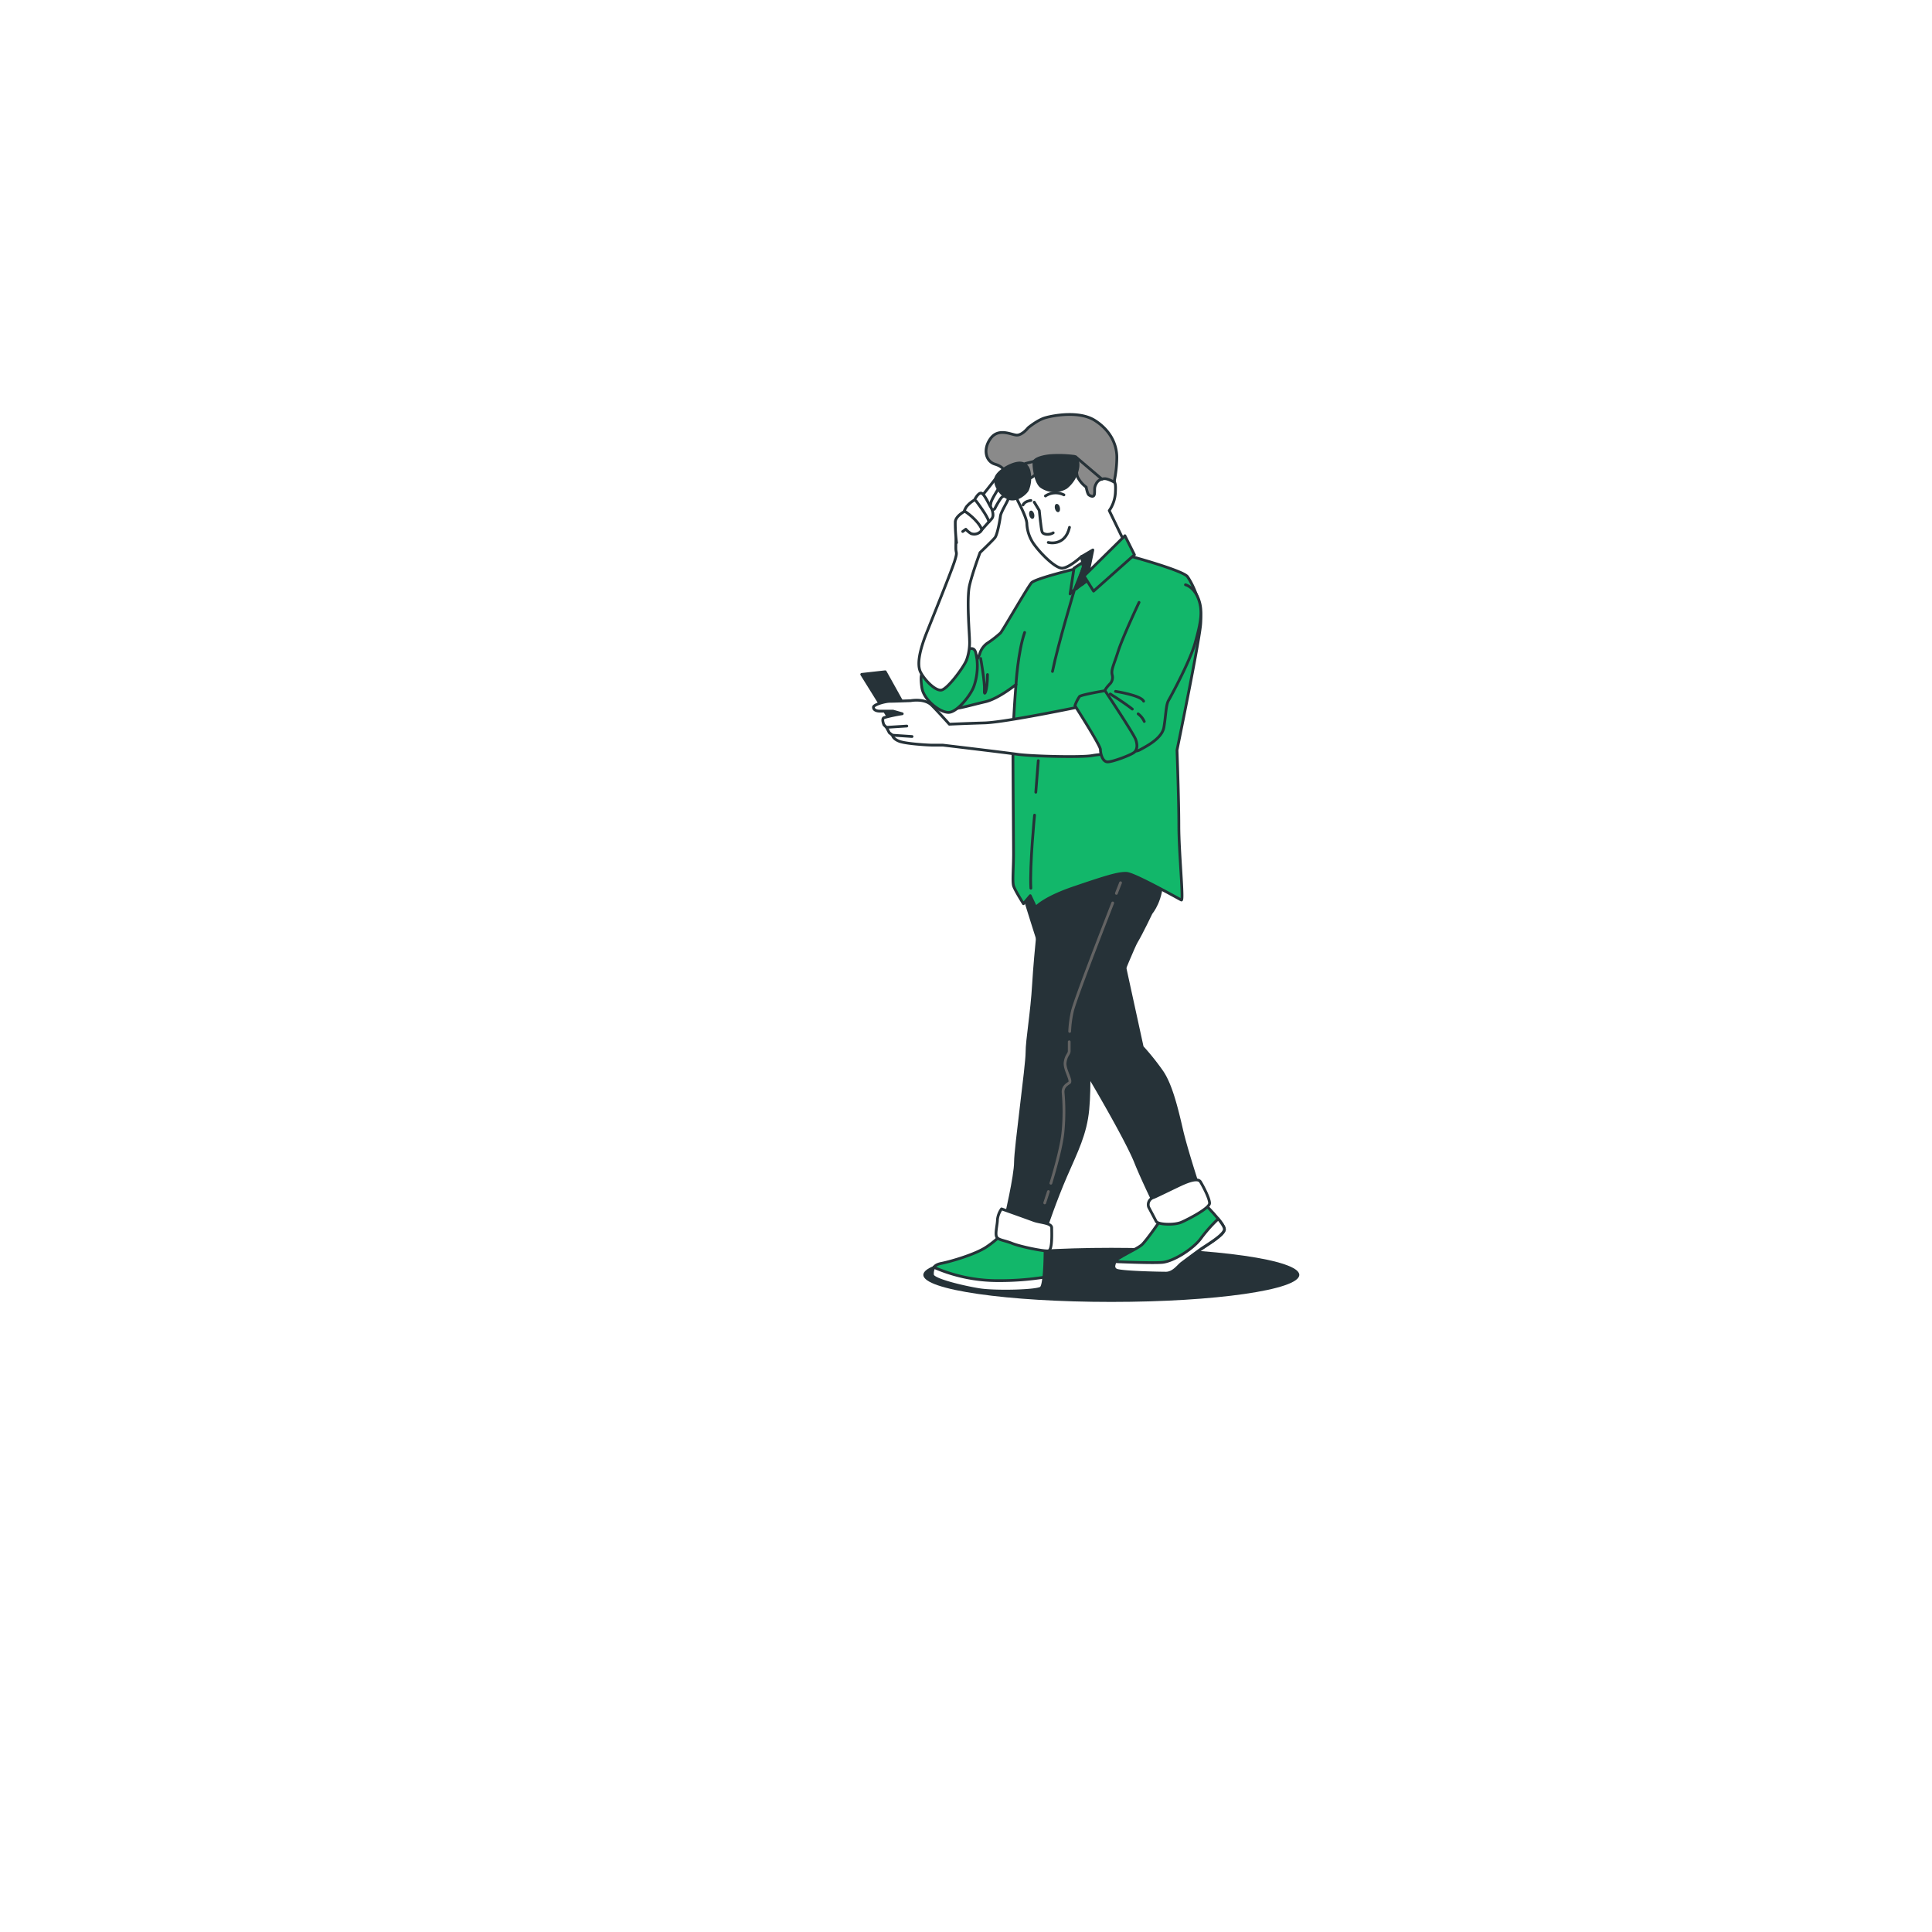 <svg class="animated" id="freepik_stories-new-notifications" xmlns="http://www.w3.org/2000/svg"
    viewBox="0 0 700 700" version="1.1" xmlns:xlink="http://www.w3.org/1999/xlink"
    xmlns:svgjs="http://svgjs.com/svgjs">
    <style>svg#freepik_stories-new-notifications:not(.animated) .animable {opacity:
        0;}svg#freepik_stories-new-notifications.animated #freepik--background-simple--inject-149
        {animation: 1s 1 forwards cubic-bezier(.36,-0.01,.5,1.38) lightSpeedLeft;animation-delay:
        0s;}svg#freepik_stories-new-notifications.animated #freepik--Icons--inject-149 {animation:
        1s 1 forwards cubic-bezier(.36,-0.01,.5,1.38) lightSpeedRight;animation-delay:
        0s;}svg#freepik_stories-new-notifications.animated #freepik--Plants--inject-149 {animation:
        1s 1 forwards cubic-bezier(.36,-0.01,.5,1.38) slideUp;animation-delay:
        0s;}svg#freepik_stories-new-notifications.animated #freepik--Device--inject-149 {animation:
        1s 1 forwards cubic-bezier(.36,-0.01,.5,1.38) fadeIn;animation-delay:
        0s;}svg#freepik_stories-new-notifications.animated #freepik--Character--inject-149
        {animation: 1s 1 forwards cubic-bezier(.36,-0.01,.5,1.38) zoomIn;animation-delay: 0s;}
        @keyframes lightSpeedLeft { from { transform: translate3d(-50%, 0, 0) skewX(20deg); opacity:
        0; } 60% { transform: skewX(-10deg); opacity: 1; } 80% { transform: skewX(2deg); } to {
        opacity: 1; transform: translate3d(0, 0, 0); } } @keyframes lightSpeedRight { from {
        transform: translate3d(50%, 0, 0) skewX(-20deg); opacity: 0; } 60% { transform:
        skewX(10deg); opacity: 1; } 80% { transform: skewX(-2deg); } to { opacity: 1; transform:
        translate3d(0, 0, 0); } } @keyframes slideUp { 0% { opacity: 0; transform: translateY(30px);
        } 100% { opacity: 1; transform: inherit; } } @keyframes fadeIn { 0% { opacity: 0; } 100% {
        opacity: 1; } } @keyframes zoomIn { 0% { opacity: 0; transform: scale(0.5); } 100% {
        opacity: 1; transform: scale(1); } } .animator-hidden { display: none; }</style>
    <g id="freepik--background-simple--inject-149" class="animable animator-hidden"
        style="transform-origin: 247.984px 254.868px;">
        <path
            d="M467,187.7a225.58,225.58,0,0,0-9.61-22.59c-31.65-64.48-90.65-108.2-163.28-119.69q-4.69-.75-9.42-1.31C225.36,37,142.37,45.87,108.53,100.67c-17.57,28.46-10.36,64.35-29,92C55.4,228.56,24.38,246.49,18.64,302.5c-4.23,41.21-2.26,85.75,26.88,118.62,34.34,38.75,93.27,52.09,143.61,44.65,48.86-7.21,92.6-31.34,135.33-54,40.56-21.51,87-37.13,119.82-70C485.72,300.24,485.69,239.53,467,187.7Z"
            style="fill: rgb(18, 183, 106); transform-origin: 247.984px 254.868px;"
            id="eli4nu81fydwn" class="animable"></path>
        <g id="el4jthupqmbbu">
            <path
                d="M467,187.7a225.58,225.58,0,0,0-9.61-22.59c-31.65-64.48-90.65-108.2-163.28-119.69q-4.69-.75-9.42-1.31C225.36,37,142.37,45.87,108.53,100.67c-17.57,28.46-10.36,64.35-29,92C55.4,228.56,24.38,246.49,18.64,302.5c-4.23,41.21-2.26,85.75,26.88,118.62,34.34,38.75,93.27,52.09,143.61,44.65,48.86-7.21,92.6-31.34,135.33-54,40.56-21.51,87-37.13,119.82-70C485.72,300.24,485.69,239.53,467,187.7Z"
                style="fill: rgb(255, 255, 255); opacity: 0.7; transform-origin: 247.984px 254.868px;"
                class="animable"></path>
        </g>
    </g>
    <g id="freepik--Icons--inject-149" class="animable animator-hidden"
        style="transform-origin: 244.735px 220.799px;">
        <path
            d="M104.56,79.73v20.4a3.88,3.88,0,0,1-3.88,3.88H75.89A3.89,3.89,0,0,1,72,100.13V75.34a3.89,3.89,0,0,1,3.89-3.89H98.05"
            style="fill: none; stroke: rgb(150, 150, 150); stroke-miterlimit: 10; fill-rule: evenodd; transform-origin: 88.28px 87.73px;"
            id="el065ab7btwx8m" class="animable"></path>
        <path
            d="M99.51,80.51H77.37a.91.91,0,0,0-.91.91V94.16a.91.91,0,0,0,.91.91H99.51a.91.91,0,0,0,.91-.91V81.42A.91.91,0,0,0,99.51,80.51Zm.29,2.76-7.06,4.36L99,92.29a.81.81,0,0,1,.18,1.14.82.82,0,0,1-.66.34.81.81,0,0,1-.49-.17l-6.82-5-2.53,1.56-3-1.64L78.8,93.6a.83.83,0,0,1-.49.17.82.82,0,0,1-.66-.34.81.81,0,0,1,.18-1.14l6.34-4.69-7.2-4a.82.82,0,1,1,.8-1.43l10.89,6,10.28-6.34a.82.82,0,1,1,.86,1.39Z"
            style="fill: none; stroke: rgb(150, 150, 150); stroke-miterlimit: 10; fill-rule: evenodd; transform-origin: 88.44px 87.79px;"
            id="elowv2vsrzm7a" class="animable"></path>
        <path d="M108.53,74.31a5.75,5.75,0,1,0-5.75,5.75A5.75,5.75,0,0,0,108.53,74.31Z"
            style="fill: none; stroke: rgb(150, 150, 150); stroke-miterlimit: 10; fill-rule: evenodd; transform-origin: 102.78px 74.31px;"
            id="elm3x5ut7j9p9" class="animable"></path>
        <path
            d="M454.18,336.65v24.87a4.74,4.74,0,0,1-4.74,4.74H419.21a4.74,4.74,0,0,1-4.74-4.74V331.29a4.74,4.74,0,0,1,4.74-4.74h27"
            style="fill: none; stroke: rgb(150, 150, 150); stroke-miterlimit: 10; fill-rule: evenodd; transform-origin: 434.325px 346.405px;"
            id="elnx7iyi74eis" class="animable"></path>
        <path
            d="M448,337.6H421a1.11,1.11,0,0,0-1.11,1.11v15.53a1.11,1.11,0,0,0,1.11,1.11h27a1.11,1.11,0,0,0,1.11-1.11V338.71A1.11,1.11,0,0,0,448,337.6Zm.36,3.36-8.61,5.32,7.67,5.68a1,1,0,0,1-.59,1.8,1,1,0,0,1-.6-.2l-8.31-6.14-3.09,1.9-3.62-2-8.46,6.25a.94.94,0,0,1-.59.2,1,1,0,0,1-.6-1.8l7.73-5.72-8.77-4.87a1,1,0,0,1-.38-1.36,1,1,0,0,1,1.35-.39L434.79,347l12.53-7.74a1,1,0,0,1,1.38.33A1,1,0,0,1,448.37,341Z"
            style="fill: none; stroke: rgb(150, 150, 150); stroke-miterlimit: 10; fill-rule: evenodd; transform-origin: 434.5px 346.475px;"
            id="el77hgasg6hf" class="animable"></path>
        <path d="M459,330a7,7,0,1,0-7,7A7,7,0,0,0,459,330Z"
            style="fill: none; stroke: rgb(150, 150, 150); stroke-miterlimit: 10; fill-rule: evenodd; transform-origin: 452px 330px;"
            id="elfvrvk7j50ur" class="animable"></path>
        <path
            d="M360.18,56.65V81.52a4.74,4.74,0,0,1-4.74,4.74H325.21a4.74,4.74,0,0,1-4.74-4.74V51.29a4.74,4.74,0,0,1,4.74-4.74h27"
            style="fill: none; stroke: rgb(150, 150, 150); stroke-miterlimit: 10; fill-rule: evenodd; transform-origin: 340.325px 66.405px;"
            id="el4ibzkbp7w0l" class="animable"></path>
        <path d="M365,50a7,7,0,1,0-7,7A7,7,0,0,0,365,50Z"
            style="fill: none; stroke: rgb(150, 150, 150); stroke-miterlimit: 10; fill-rule: evenodd; transform-origin: 358px 50px;"
            id="el9zca2qz54vt" class="animable"></path>
        <path
            d="M340.54,53.46c-7.09,0-12.84,4.91-12.84,11a10.5,10.5,0,0,0,5.23,8.81l-.58,5.1,5.24-3.25a15,15,0,0,0,3,.3c7.09,0,12.83-4.91,12.83-11S347.63,53.46,340.54,53.46Z"
            style="fill: none; stroke: rgb(150, 150, 150); stroke-miterlimit: 10; fill-rule: evenodd; transform-origin: 340.56px 65.915px;"
            id="eljhui3er7gqj" class="animable"></path>
        <path
            d="M66.18,282.65v24.87a4.74,4.74,0,0,1-4.74,4.74H31.21a4.74,4.74,0,0,1-4.74-4.74V277.29a4.74,4.74,0,0,1,4.74-4.74h27"
            style="fill: none; stroke: rgb(150, 150, 150); stroke-miterlimit: 10; fill-rule: evenodd; transform-origin: 46.325px 292.405px;"
            id="elznyug8v2t4" class="animable"></path>
        <path d="M71,276a7,7,0,1,0-7,7A7,7,0,0,0,71,276Z"
            style="fill: none; stroke: rgb(150, 150, 150); stroke-miterlimit: 10; fill-rule: evenodd; transform-origin: 64px 276px;"
            id="elr7qvv6yzwr" class="animable"></path>
        <path
            d="M46.54,279.46c-7.09,0-12.84,4.91-12.84,11a10.5,10.5,0,0,0,5.23,8.81l-.58,5.1,5.24-3.25a15,15,0,0,0,2.95.3c7.09,0,12.83-4.91,12.83-11S53.63,279.46,46.54,279.46Z"
            style="fill: none; stroke: rgb(150, 150, 150); stroke-miterlimit: 10; fill-rule: evenodd; transform-origin: 46.535px 291.915px;"
            id="elbxbi13cgqxl" class="animable"></path>
        <g id="elafou4q2j6u">
            <rect x="288.1" y="61.05" width="14" height="14"
                style="fill: none; stroke: rgb(150, 150, 150); stroke-miterlimit: 10; transform-origin: 295.1px 68.05px; transform: rotate(-45deg);"
                class="animable"></rect>
        </g>
        <g id="el3bqm8eyr2zh">
            <rect x="344.1" y="370.05" width="14" height="14"
                style="fill: none; stroke: rgb(150, 150, 150); stroke-miterlimit: 10; transform-origin: 351.1px 377.05px; transform: rotate(-45deg);"
                class="animable"></rect>
        </g>
        <g id="el83nie8wsuw8">
            <rect x="57.1" y="397.05" width="14" height="14"
                style="fill: none; stroke: rgb(150, 150, 150); stroke-miterlimit: 10; transform-origin: 64.1px 404.05px; transform: rotate(-45deg);"
                class="animable"></rect>
        </g>
        <g id="elnseoc9ubeg">
            <rect x="189.88" y="29.23" width="7.64" height="7.64"
                style="fill: none; stroke: rgb(150, 150, 150); stroke-miterlimit: 10; transform-origin: 193.7px 33.05px; transform: rotate(-45deg);"
                class="animable"></rect>
        </g>
        <g id="elsbcr37pklon">
            <rect x="57.78" y="251.23" width="7.64" height="7.64"
                style="fill: none; stroke: rgb(150, 150, 150); stroke-miterlimit: 10; transform-origin: 61.6px 255.05px; transform: rotate(-45deg);"
                class="animable"></rect>
        </g>
        <g id="el0sf986tlplph">
            <rect x="423.88" y="106.23" width="7.64" height="7.64"
                style="fill: none; stroke: rgb(150, 150, 150); stroke-miterlimit: 10; transform-origin: 427.7px 110.05px; transform: rotate(-45deg);"
                class="animable"></rect>
        </g>
        <circle cx="131.1" cy="97.05" r="4"
            style="fill: none; stroke: rgb(150, 150, 150); stroke-miterlimit: 10; transform-origin: 131.1px 97.05px;"
            id="elwj58qb6qs1k" class="animable"></circle>
        <circle cx="442.1" cy="314.05" r="4"
            style="fill: none; stroke: rgb(150, 150, 150); stroke-miterlimit: 10; transform-origin: 442.1px 314.05px;"
            id="elk2s2e3xaig" class="animable"></circle>
        <circle cx="345.1" cy="112.05" r="4"
            style="fill: none; stroke: rgb(150, 150, 150); stroke-miterlimit: 10; transform-origin: 345.1px 112.05px;"
            id="elhydr1vqxv9" class="animable"></circle>
        <circle cx="461" cy="239.05" r="2"
            style="fill: none; stroke: rgb(150, 150, 150); stroke-miterlimit: 10; transform-origin: 461px 239.05px;"
            id="elcbnn1agg4w9" class="animable"></circle>
        <circle cx="32.1" cy="142.05" r="4"
            style="fill: none; stroke: rgb(150, 150, 150); stroke-miterlimit: 10; transform-origin: 32.1px 142.05px;"
            id="elwk1ydxtc1mm" class="animable"></circle>
        <path
            d="M448.69,157.74V177a3.68,3.68,0,0,1-3.68,3.68H421.56a3.67,3.67,0,0,1-3.67-3.68V153.58a3.67,3.67,0,0,1,3.67-3.68h21"
            style="fill: none; stroke: rgb(150, 150, 150); stroke-miterlimit: 10; fill-rule: evenodd; transform-origin: 433.29px 165.29px;"
            id="el1jkn6gbpgpz" class="animable"></path>
        <circle cx="447" cy="152.61" r="5.44"
            style="fill: none; stroke: rgb(150, 150, 150); stroke-miterlimit: 10; transform-origin: 447px 152.61px;"
            id="el4wlt410z0dy" class="animable"></circle>
        <path
            d="M424.88,170.73a10.16,10.16,0,0,0,15.62-9,7.29,7.29,0,0,0,1.78-1.85,7.09,7.09,0,0,1-2,.57,3.61,3.61,0,0,0,1.57-2,7.18,7.18,0,0,1-2.27.87,3.57,3.57,0,0,0-6.08,3.25,10.1,10.1,0,0,1-7.36-3.73,3.58,3.58,0,0,0,1.11,4.77,3.54,3.54,0,0,1-1.62-.45,3.57,3.57,0,0,0,2.86,3.55,3.48,3.48,0,0,1-1.61.06,3.57,3.57,0,0,0,3.33,2.48A7.17,7.17,0,0,1,424.88,170.73Z"
            style="fill: none; stroke: rgb(150, 150, 150); stroke-miterlimit: 10; transform-origin: 433.58px 165.261px;"
            id="elwq1cirljydr" class="animable"></path>
    </g>
    <g id="freepik--Plants--inject-149" class="animable animator-hidden"
        style="transform-origin: 212.756px 296.709px;">
        <path
            d="M74.93,189.09c3.08,1.35,10.6,1.18,10.61,1.18s-1.62-4.93-1.76-5.23c-1.65-3.45-6.87-9.15-11.12-8.58a5.08,5.08,0,0,0-4.07,6.36C69.29,185.76,72.31,188,74.93,189.09Z"
            style="fill: rgb(18, 183, 106); transform-origin: 76.974px 183.349px;" id="elk374z10ti5"
            class="animable"></path>
        <path
            d="M151,190.75c.06,0,1.36-5,1.41-5.33.53-3.79-.68-11.42-4.54-13.29a5.07,5.07,0,0,0-6.9,3.06c-1,2.84.28,6.33,1.83,8.73C144.65,186.74,151,190.74,151,190.75Z"
            style="fill: rgb(18, 183, 106); transform-origin: 146.572px 181.217px;"
            id="el1z0ioo93ud1" class="animable"></path>
        <path
            d="M173.48,163.49c-4.26-.46-9.32,5.38-10.88,8.87-.14.31-1.7,5.27-1.62,5.27h.09c-.8.92-1.66,1.91-2.57,3-1.67,2.05-3.53,4.38-5.39,7.05a91.37,91.37,0,0,0-5.59,8.9,66.31,66.31,0,0,0-4.77,10.75.65.65,0,0,0,0,.13c0-1.25,0-4.76-.07-5-.49-3.8-3.67-10.84-7.89-11.62a5.08,5.08,0,0,0-5.85,4.77c-.24,3,1.94,6,4.07,7.94,2.41,2.14,9.08,4.22,9.61,4.39a91.15,91.15,0,0,0-2.82,11.64c-.4,2.29-.75,4.62-1.06,6.95,0-1.09,0-2.06,0-2.19-.5-3.8-3.68-10.84-7.89-11.62a5.07,5.07,0,0,0-5.85,4.77c-.25,3,1.94,6,4.07,7.94s7.82,3.82,9.32,4.29c-.11.9-.23,1.79-.34,2.69-.51,4.3-1,8.6-1.62,12.79-.22,1.48-.48,2.93-.74,4.38,0-1,0-1.77-.06-1.9-.49-3.79-3.67-10.84-7.88-11.62a5.07,5.07,0,0,0-5.85,4.77c-.25,3,1.94,6,4.07,7.94s7.27,3.63,9.05,4.21c-.31,1.48-.62,3-1,4.38-.28,1-.48,1.91-.8,2.86s-.61,1.89-.91,2.82c-.65,1.76-1.3,3.59-2,5.31-.46,1.19-.92,2.32-1.38,3.46.23-1.47.63-4.36.63-4.61a19.66,19.66,0,0,0-2.64-9.58,6,6,0,0,0-.07-1.12,5.07,5.07,0,0,0-6.2-4.3c-4.14,1.1-6.77,8.37-7,12.19,0,.23.14,2.69.26,4.24-.21-.9-.4-1.78-.63-2.7-.43-1.83-.92-3.65-1.44-5.61-.28-.93-.56-1.88-.85-2.83s-.67-1.92-1-2.9c-.82-2.24-1.76-4.47-2.76-6.69,1.61-.39,7.28-1.83,9.56-3.58s4.67-4.59,4.65-7.61a5.08,5.08,0,0,0-5.48-5.2c-4.26.47-8,7.26-8.73,11,0,.24-.3,3-.41,4.5-.61-1.33-1.21-2.66-1.87-4-1.91-3.84-4-7.66-6-11.48-.62-1.17-1.22-2.35-1.83-3.52.57-.13,7.35-1.7,9.9-3.66,2.27-1.74,4.67-4.59,4.65-7.61a5.08,5.08,0,0,0-5.48-5.2c-4.26.47-8,7.25-8.73,11-.06.28-.41,4.24-.46,5.26-1.34-2.59-2.65-5.17-3.84-7.78A90,90,0,0,1,89,209.21c.27-.06,7.35-1.67,10-3.68,2.27-1.74,4.67-4.58,4.65-7.61a5.07,5.07,0,0,0-5.48-5.19c-4.26.46-8,7.25-8.73,11,0,.24-.33,3.26-.42,4.7l-.25,0A65.77,65.77,0,0,1,86.53,197c-.24-2.13-.35-4.18-.41-6.17,1.35-.17,7.52-1,10.07-2.53s5.15-4.05,5.46-7.06a5.08,5.08,0,0,0-4.88-5.76c-4.28,0-8.7,6.33-9.89,10-.06.2-.49,2.29-.78,3.81,0-.9,0-1.83,0-2.7,0-3.24.21-6.2.41-8.83.13-1.49.27-2.84.42-4.1,1.24-.85,6.2-4.35,7.72-6.85s2.71-6,1.6-8.78a5.07,5.07,0,0,0-7-2.87c-3.81,2-4.81,9.63-4.18,13.41,0,.33,1.49,5.33,1.56,5.29l.07-.06c-.17,1.21-.33,2.51-.49,3.93-.26,2.63-.53,5.6-.6,8.86a87.8,87.8,0,0,0,.25,10.5,66.42,66.42,0,0,0,1.94,11.6.78.78,0,0,1,0,.14c-.68-1.06-2.66-4-2.84-4.17-2.5-2.89-9-7-13-5.34a5.08,5.08,0,0,0-2.25,7.21c1.46,2.65,5,4,7.78,4.37,3.19.47,9.9-1.48,10.44-1.63A90.24,90.24,0,0,0,92,220.51c.92,2.14,1.92,4.27,2.95,6.38-.62-.89-1.17-1.69-1.26-1.79-2.5-2.9-9-7-13-5.34a5.07,5.07,0,0,0-2.25,7.2c1.46,2.65,5,4,7.78,4.38s8.63-1.13,10.14-1.56c.41.81.8,1.62,1.2,2.43,2,3.87,3.91,7.72,5.71,11.56.64,1.36,1.21,2.71,1.79,4.07-.54-.8-1-1.47-1.09-1.56-2.5-2.9-9-7-13-5.34a5.07,5.07,0,0,0-2.24,7.21c1.45,2.65,4.94,4,7.77,4.37s8.07-1,9.87-1.48c.56,1.4,1.12,2.81,1.59,4.2.3.95.66,1.85.91,2.82s.53,1.91.79,2.85c.44,1.84.91,3.72,1.29,5.52.28,1.25.52,2.44.76,3.64-.61-1.35-1.88-4-2-4.18-2-3.24-7.88-8.31-12-7.25a5.07,5.07,0,0,0-3.31,6.78c1,2.85,4.29,4.67,7,5.51,3,.92,9.67.08,10.5,0,.4,2,.77,3.93,1.09,5.76,1.11,6.31,1.8,11.6,2.24,15.34h2.9l0-.25c-.52-3.77-1.34-9.15-2.61-15.55-.4-2-.86-4.18-1.36-6.39a56.77,56.77,0,0,0,5.86-2.75c2.19,2.37,7.81,5.15,8.54,5.51-.76,1.88-1.53,3.7-2.27,5.41-2.55,5.87-4.9,10.67-6.6,14h3.19c1.57-3.33,3.59-7.76,5.75-13,.78-1.9,1.58-4,2.38-6.07.81.17,7.41,1.51,10.48.81,2.79-.63,6.17-2.21,7.42-5a5.08,5.08,0,0,0-2.8-7c-4.07-1.37-10.27,3.25-12.54,6.33-.13.18-1.37,2.31-2.13,3.67.33-.86.65-1.7,1-2.6.65-1.77,1.25-3.55,1.89-5.46.28-.94.57-1.89.85-2.84s.51-2,.77-3c.55-2.32,1-4.7,1.39-7.1,1.55.56,7.08,2.48,10,2.28s6.42-1.24,8.08-3.78a5.07,5.07,0,0,0-1.71-7.35c-3.81-2-10.64,1.65-13.35,4.35-.17.17-1.9,2.33-2.82,3.53.22-1.45.46-2.89.64-4.36.53-4.25.93-8.57,1.35-12.88.13-1.32.27-2.63.41-3.94.55.2,7.07,2.63,10.28,2.41,2.85-.2,6.43-1.25,8.08-3.79a5.07,5.07,0,0,0-1.71-7.35c-3.81-2-10.63,1.66-13.35,4.36-.2.2-2.68,3.31-3.28,4.13.31-2.9.64-5.78,1.08-8.61a91.48,91.48,0,0,1,2.47-11.32c.26.1,7.06,2.66,10.34,2.43,2.85-.2,6.43-1.24,8.08-3.78a5.07,5.07,0,0,0-1.7-7.35c-3.81-2-10.64,1.65-13.35,4.35-.18.18-2.08,2.54-2.95,3.69l-.22-.11a65.29,65.29,0,0,1,4.5-10.75c1-1.91,2-3.68,3.06-5.37,1.22.6,6.81,3.32,9.79,3.44s6.53-.54,8.45-2.87a5.09,5.09,0,0,0-.89-7.5c-3.57-2.37-10.76.48-13.75,2.86-.16.13-1.67,1.64-2.75,2.74.48-.75,1-1.55,1.45-2.26,1.79-2.7,3.6-5.07,5.22-7.15.93-1.17,1.79-2.21,2.61-3.18,1.5,0,7.57-.21,10.22-1.46s5.55-3.48,6.17-6.44A5.07,5.07,0,0,0,173.48,163.49Z"
            style="fill: rgb(18, 183, 106); transform-origin: 123.466px 223.339px;"
            id="eleg6uygdh9b" class="animable"></path>
        <path
            d="M241,319.64c3.46,1.51,11.95,1.32,11.95,1.32s-1.82-5.55-2-5.89c-1.86-3.89-7.75-10.32-12.54-9.67a5.71,5.71,0,0,0-4.59,7.16C234.6,315.88,238,318.35,241,319.64Z"
            style="fill: rgb(18, 183, 106); transform-origin: 243.282px 313.161px;"
            id="eljhr3y65iisk" class="animable"></path>
        <path
            d="M326.76,321.5c.08.05,1.55-5.63,1.6-6,.59-4.28-.77-12.89-5.12-15a5.73,5.73,0,0,0-7.79,3.45c-1.16,3.2.32,7.14,2.07,9.84C319.58,317,326.76,321.5,326.76,321.5Z"
            style="fill: rgb(18, 183, 106); transform-origin: 321.764px 310.75px;"
            id="el6tn5mwkdifn" class="animable"></path>
        <path
            d="M352.08,290.76c-4.8-.52-10.51,6.07-12.27,10-.15.34-1.91,5.94-1.82,5.94h.1c-.91,1-1.87,2.15-2.9,3.39-1.88,2.31-4,4.94-6.08,7.95a102.49,102.49,0,0,0-6.3,10,74,74,0,0,0-5.38,12.12c0,.05,0,.11-.05.15,0-1.41,0-5.37-.07-5.67-.56-4.28-4.15-12.23-8.9-13.11a5.73,5.73,0,0,0-6.6,5.38c-.27,3.4,2.19,6.81,4.6,9,2.71,2.42,10.23,4.77,10.83,4.95A103.14,103.14,0,0,0,314.06,354c-.46,2.59-.84,5.21-1.2,7.84,0-1.23,0-2.32-.06-2.47-.55-4.28-4.14-12.23-8.89-13.11a5.72,5.72,0,0,0-6.6,5.38c-.28,3.4,2.19,6.81,4.59,8.95s8.82,4.31,10.51,4.85c-.12,1-.26,2-.38,3-.58,4.85-1.14,9.7-1.83,14.43-.24,1.67-.54,3.3-.84,4.94,0-1.09,0-2-.06-2.15-.55-4.28-4.14-12.22-8.89-13.1a5.73,5.73,0,0,0-6.6,5.38c-.28,3.4,2.19,6.8,4.59,9s8.2,4.1,10.21,4.75c-.35,1.67-.7,3.34-1.12,4.93-.31,1.09-.53,2.15-.9,3.23l-1,3.17c-.72,2-1.46,4.06-2.22,6-.51,1.35-1,2.62-1.55,3.9.26-1.65.71-4.91.71-5.18a22.15,22.15,0,0,0-3-10.81,6.66,6.66,0,0,0-.07-1.26,5.73,5.73,0,0,0-7-4.86c-4.67,1.25-7.63,9.45-7.85,13.76,0,.25.15,3,.29,4.77-.24-1-.46-2-.71-3-.49-2.07-1-4.12-1.62-6.32l-1-3.2c-.3-1.07-.75-2.17-1.13-3.26-.92-2.53-2-5-3.1-7.55,1.8-.44,8.2-2.07,10.77-4s5.27-5.17,5.25-8.58a5.73,5.73,0,0,0-6.18-5.86c-4.81.52-9,8.18-9.85,12.4-.05.27-.34,3.37-.46,5.08-.69-1.51-1.37-3-2.11-4.51-2.15-4.32-4.46-8.63-6.74-12.94-.7-1.32-1.38-2.65-2.07-4,.65-.15,8.29-1.92,11.17-4.13,2.56-2,5.27-5.17,5.24-8.58a5.72,5.72,0,0,0-6.17-5.86c-4.81.52-9,8.18-9.85,12.4-.07.32-.47,4.79-.52,5.93-1.51-2.91-3-5.83-4.33-8.77a100.46,100.46,0,0,1-4.72-12.18c.3-.07,8.29-1.88,11.24-4.14,2.55-2,5.27-5.18,5.24-8.59a5.71,5.71,0,0,0-6.18-5.85c-4.8.52-9,8.17-9.84,12.4-.06.28-.37,3.68-.48,5.3l-.27,0A72.64,72.64,0,0,1,254,328.56c-.27-2.4-.4-4.71-.47-7,1.53-.18,8.48-1.11,11.35-2.85s5.81-4.56,6.16-7.95a5.72,5.72,0,0,0-5.5-6.5c-4.83,0-9.82,7.14-11.15,11.24-.07.23-.55,2.58-.88,4.29,0-1-.05-2.06-.05-3,0-3.66.24-7,.47-10,.14-1.68.3-3.2.47-4.62,1.4-1,7-4.9,8.71-7.72s3.05-6.73,1.8-9.9a5.73,5.73,0,0,0-7.88-3.24c-4.29,2.22-5.42,10.86-4.71,15.12.06.37,1.68,6,1.76,6l.08-.05c-.19,1.36-.37,2.82-.54,4.42-.3,3-.6,6.32-.69,10a102.42,102.42,0,0,0,.28,11.85,74.79,74.79,0,0,0,2.2,13.08.88.88,0,0,0,.05.15c-.76-1.2-3-4.47-3.2-4.7-2.83-3.26-10.2-7.91-14.65-6a5.73,5.73,0,0,0-2.53,8.13c1.64,3,5.57,4.46,8.76,4.93,3.6.52,11.17-1.67,11.77-1.85a101.74,101.74,0,0,0,4.6,12.71c1,2.41,2.16,4.8,3.32,7.19-.69-1-1.32-1.91-1.42-2-2.82-3.26-10.2-7.91-14.64-6a5.72,5.72,0,0,0-2.54,8.13c1.64,3,5.58,4.47,8.77,4.93s9.73-1.27,11.44-1.75l1.35,2.73c2.19,4.37,4.4,8.72,6.43,13.05.72,1.52,1.37,3.05,2,4.58-.61-.9-1.14-1.65-1.23-1.76-2.83-3.26-10.2-7.91-14.65-6a5.73,5.73,0,0,0-2.53,8.13c1.64,3,5.57,4.46,8.76,4.93s9.1-1.1,11.14-1.67c.62,1.58,1.25,3.17,1.78,4.73.35,1.08.75,2.09,1,3.19l.9,3.22c.49,2.06,1,4.19,1.45,6.22.31,1.4.58,2.75.86,4.1-.7-1.52-2.12-4.48-2.27-4.72-2.3-3.65-8.88-9.36-13.57-8.17a5.72,5.72,0,0,0-3.73,7.65c1.17,3.21,4.83,5.26,7.92,6.21,3.39,1,10.9.09,11.84,0,.45,2.25.87,4.43,1.23,6.5,1.25,7.11,2,13.09,2.52,17.3h3.27l0-.28c-.59-4.26-1.51-10.32-2.95-17.54-.44-2.28-1-4.71-1.53-7.2a63.46,63.46,0,0,0,6.61-3.11c2.47,2.68,8.81,5.81,9.63,6.21-.86,2.12-1.72,4.18-2.56,6.11-2.88,6.62-5.53,12-7.44,15.81H295c1.78-3.75,4.05-8.75,6.48-14.7.89-2.15,1.79-4.47,2.7-6.85.91.19,8.35,1.7,11.81.92,3.15-.71,7-2.49,8.36-5.6a5.72,5.72,0,0,0-3.15-7.91c-4.59-1.54-11.58,3.67-14.14,7.14-.15.21-1.54,2.61-2.4,4.14.37-1,.73-1.92,1.09-2.93.74-2,1.41-4,2.14-6.16.31-1.06.63-2.12.95-3.2s.57-2.23.86-3.35c.63-2.61,1.13-5.3,1.58-8,1.75.64,8,2.81,11.21,2.58s7.25-1.41,9.11-4.27a5.71,5.71,0,0,0-1.92-8.29c-4.3-2.21-12,1.87-15,4.92-.2.18-2.15,2.62-3.19,4,.26-1.63.52-3.26.73-4.92.59-4.79,1-9.66,1.52-14.52.14-1.48.3-3,.46-4.45.62.24,8,3,11.59,2.72,3.22-.22,7.25-1.41,9.11-4.26a5.72,5.72,0,0,0-1.92-8.3c-4.29-2.21-12,1.87-15,4.92-.23.23-3,3.73-3.7,4.65.34-3.26.72-6.51,1.22-9.7a100.46,100.46,0,0,1,2.78-12.76c.29.11,8,3,11.66,2.74,3.21-.23,7.25-1.41,9.11-4.27a5.72,5.72,0,0,0-1.92-8.29c-4.3-2.22-12,1.87-15.06,4.91-.2.2-2.33,2.87-3.32,4.16l-.24-.13a73.66,73.66,0,0,1,5.06-12.12c1.1-2.15,2.27-4.14,3.46-6.06,1.37.69,7.68,3.75,11,3.89s7.36-.61,9.52-3.24a5.73,5.73,0,0,0-1-8.46c-4-2.67-12.13.54-15.5,3.23-.19.15-1.89,1.84-3.11,3.09.55-.85,1.1-1.75,1.64-2.56,2-3,4.06-5.7,5.88-8.05,1.05-1.32,2-2.5,2.95-3.59,1.7,0,8.53-.24,11.53-1.64s6.25-3.93,6.95-7.27A5.71,5.71,0,0,0,352.08,290.76Z"
            style="fill: rgb(18, 183, 106); transform-origin: 295.691px 358.282px;"
            id="eljc3scuroa5g" class="animable"></path>
        <path
            d="M77,341.41c3.15,1,10.53.15,10.53.14s-2.06-4.68-2.22-5c-2-3.24-7.63-8.35-11.75-7.38a5,5,0,0,0-3.4,6.64C71.1,338.67,74.27,340.54,77,341.41Z"
            style="fill: rgb(18, 183, 106); transform-origin: 78.677px 335.473px;"
            id="elumi0mqw3ye" class="animable"></path>
        <path
            d="M151.92,335.78c.07,0,.87-5,.89-5.37.15-3.78-1.76-11.17-5.74-12.63a5,5,0,0,0-6.49,3.66c-.74,2.9.88,6.2,2.63,8.41C145.27,332.45,151.92,335.78,151.92,335.78Z"
            style="fill: rgb(18, 183, 106); transform-origin: 146.607px 326.647px;"
            id="el357ry1s8x6v" class="animable"></path>
        <path
            d="M171.4,306.84c-4.23,0-8.66,6.18-9.85,9.77-.11.31-1.17,5.34-1.09,5.33h.09c-.71,1-1.45,2-2.24,3.2-1.45,2.18-3.06,4.64-4.63,7.45a88.13,88.13,0,0,0-4.65,9.28,65.93,65.93,0,0,0-3.66,11l0,.14c-.1-1.24-.49-4.68-.55-4.94-.84-3.69-4.64-10.31-8.86-10.68a5,5,0,0,0-5.3,5.25c.05,3,2.49,5.75,4.76,7.42,2.57,1.88,9.33,3.29,9.87,3.4a90,90,0,0,0-1.66,11.71c-.19,2.3-.3,4.61-.38,6.94-.12-1.07-.24-2-.27-2.15-.84-3.69-4.64-10.31-8.86-10.68a5,5,0,0,0-5.3,5.25c.05,3,2.49,5.75,4.76,7.42s8,3,9.58,3.34c0,.89-.06,1.78-.08,2.67-.1,4.28-.17,8.55-.38,12.73-.07,1.48-.19,2.93-.31,4.38-.11-.95-.2-1.75-.23-1.87-.85-3.68-4.65-10.3-8.86-10.67a5,5,0,0,0-5.3,5.25c0,3,2.48,5.75,4.76,7.42s7.49,2.87,9.3,3.27c-.17,1.49-.33,3-.56,4.4-.18,1-.28,1.92-.51,2.89s-.42,1.91-.63,2.85c-.46,1.8-.93,3.67-1.43,5.41-.34,1.22-.68,2.37-1,3.53.09-1.46.2-4.34.18-4.58a19.45,19.45,0,0,0-3.51-9.17,5.07,5.07,0,0,0-.18-1.09,5,5,0,0,0-6.5-3.64c-4,1.48-5.86,8.87-5.69,12.65,0,.22.39,2.63.66,4.14-.29-.87-.57-1.71-.88-2.6-.6-1.76-1.25-3.49-1.95-5.37q-.54-1.33-1.11-2.7c-.35-.91-.84-1.83-1.26-2.75-1-2.13-2.15-4.23-3.34-6.32,1.54-.53,7-2.5,9-4.43s4.15-5,3.84-7.93a5,5,0,0,0-5.88-4.58c-4.14.86-7.13,7.88-7.53,11.64,0,.24,0,3,0,4.47-.72-1.26-1.44-2.51-2.22-3.75-2.23-3.59-4.61-7.16-7-10.72-.72-1.09-1.42-2.19-2.14-3.28.55-.19,7.07-2.38,9.39-4.55,2.07-1.92,4.16-4.95,3.85-7.93a5,5,0,0,0-5.88-4.58c-4.15.86-7.13,7.89-7.54,11.65,0,.28,0,4.21,0,5.21-1.56-2.42-3.1-4.83-4.52-7.28a88.83,88.83,0,0,1-5.14-10.22c.25-.09,7.07-2.34,9.44-4.56,2.07-1.93,4.16-5,3.85-7.93a5,5,0,0,0-5.88-4.59c-4.14.87-7.13,7.89-7.53,11.65,0,.25,0,3.24,0,4.66l-.24.05a63.75,63.75,0,0,1-3.23-11c-.44-2.07-.75-4.08-1-6,1.32-.29,7.3-1.68,9.66-3.45s4.67-4.47,4.69-7.45A5,5,0,0,0,97.13,326c-4.21.41-8,7.06-8.77,10.75,0,.2-.27,2.29-.41,3.82-.1-.89-.22-1.8-.3-2.64-.3-3.19-.38-6.13-.43-8.73,0-1.48,0-2.82,0-4.07,1.14-1,5.68-4.87,6.94-7.47s2.09-6.12.73-8.79a5,5,0,0,0-7.14-2.15c-3.55,2.3-3.81,9.93-2.83,13.58.09.32,2,5.1,2,5.05l.07-.06c0,1.21-.09,2.5-.11,3.91,0,2.61,0,5.55.25,8.76a88.76,88.76,0,0,0,1.25,10.31,64.52,64.52,0,0,0,3,11.21c0,.05,0,.09.05.13-.76-1-3-3.64-3.18-3.82-2.74-2.61-9.56-6-13.28-4a5,5,0,0,0-1.52,7.3c1.68,2.46,5.24,3.42,8.06,3.56,3.18.15,9.59-2.4,10.1-2.61a88.72,88.72,0,0,0,5.08,10.69c1.11,2,2.29,4,3.5,6-.68-.82-1.3-1.55-1.4-1.65-2.74-2.6-9.56-6-13.28-4a5,5,0,0,0-1.52,7.3c1.68,2.47,5.24,3.42,8.06,3.56s8.37-1.93,9.82-2.5c.48.76.94,1.52,1.42,2.27,2.28,3.63,4.57,7.23,6.71,10.83.75,1.27,1.45,2.55,2.15,3.82-.61-.73-1.13-1.34-1.22-1.42-2.74-2.61-9.56-6-13.28-4a5,5,0,0,0-1.52,7.3c1.68,2.46,5.24,3.42,8.06,3.55s7.83-1.73,9.56-2.39c.68,1.33,1.36,2.66,2,4,.39.91.82,1.76,1.16,2.69L118,408.7c.6,1.76,1.24,3.57,1.79,5.3.39,1.2.74,2.35,1.1,3.51-.74-1.27-2.23-3.73-2.38-3.92-2.31-3-8.54-7.41-12.52-6a5,5,0,0,0-2.61,7c1.29,2.69,4.66,4.17,7.43,4.74,3,.61,9.52-.85,10.32-1,.58,1.92,1.13,3.8,1.62,5.57,1.7,6.09,2.88,11.23,3.66,14.87l2.86-.28-.06-.24c-.87-3.66-2.19-8.87-4-15.05-.58-1.95-1.24-4-1.94-6.14a57.35,57.35,0,0,0,5.49-3.27c2.39,2.12,8.18,4.32,8.93,4.6-.57,1.92-1.15,3.79-1.72,5.54-2,6-3.8,11-5.15,14.41l3.13-.3c1.23-3.42,2.79-8,4.41-13.36.59-1.95,1.18-4,1.77-6.21.81.09,7.42.78,10.38-.19,2.68-.89,5.85-2.76,6.81-5.59a5,5,0,0,0-3.42-6.63c-4.12-.95-9.78,4.18-11.72,7.42-.11.19-1.12,2.41-1.74,3.82.24-.89.48-1.74.71-2.65.47-1.8.88-3.61,1.34-5.56.18-.94.37-1.9.56-2.87s.31-2,.47-3c.32-2.33.53-4.71.69-7.11,1.58.4,7.2,1.77,10,1.3s6.2-1.84,7.58-4.49a5,5,0,0,0-2.38-7.07c-3.93-1.57-10.3,2.64-12.71,5.56-.15.18-1.64,2.46-2.44,3.73.09-1.44.18-2.89.22-4.35.11-4.23.09-8.51.1-12.78,0-1.31,0-2.62,0-3.92.56.15,7.21,1.91,10.34,1.39,2.78-.47,6.2-1.84,7.58-4.49a5,5,0,0,0-2.38-7.07c-3.93-1.57-10.3,2.64-12.71,5.56-.18.22-2.32,3.51-2.83,4.37,0-2.88.08-5.74.25-8.56a88.37,88.37,0,0,1,1.34-11.37c.27.07,7.19,2,10.4,1.41,2.78-.47,6.2-1.84,7.58-4.49a5,5,0,0,0-2.37-7.07c-3.94-1.57-10.3,2.64-12.71,5.56-.16.19-1.8,2.69-2.55,3.9l-.22-.09a64.15,64.15,0,0,1,3.39-11c.78-2,1.63-3.81,2.5-5.58,1.25.48,7,2.62,10,2.45s6.37-1.14,8-3.63a5,5,0,0,0-1.58-7.28c-3.74-2-10.53,1.49-13.25,4.12-.15.15-1.49,1.77-2.44,3,.4-.79.8-1.62,1.21-2.37,1.5-2.82,3-5.32,4.45-7.52.8-1.24,1.55-2.35,2.26-3.38,1.48-.17,7.42-.93,9.91-2.4s5.12-3.95,5.45-6.92A5,5,0,0,0,171.4,306.84Z"
            style="fill: rgb(18, 183, 106); transform-origin: 124.367px 372.378px;"
            id="elw5m9yhklmv8" class="animable"></path>
    </g>
    <g id="freepik--Device--inject-149" class="animable animator-hidden"
        style="transform-origin: 210.685px 275.385px;">
        <rect x="116.14" y="79.05" width="189.09" height="369" rx="14.52"
            style="fill: rgb(38, 50, 56); transform-origin: 210.685px 263.55px;" id="elfyo3ww5jn0t"
            class="animable"></rect>
        <path d="M216.43,436.05a6.43,6.43,0,1,0-6.43,6.42A6.43,6.43,0,0,0,216.43,436.05Z"
            style="fill: none; stroke: rgb(255, 255, 255); stroke-linecap: round; stroke-linejoin: round; transform-origin: 210px 436.04px;"
            id="elok8m5wu280l" class="animable"></path>
        <g id="elynxyzjgcfua">
            <path d="M235.16,79.05H130.66a14.52,14.52,0,0,0-14.52,14.52v289Z"
                style="fill: rgb(255, 255, 255); opacity: 0.3; transform-origin: 175.65px 230.81px;"
                class="animable"></path>
        </g>
        <rect x="124.55" y="104.11" width="172.27" height="322.04"
            style="fill: rgb(255, 255, 255); stroke: rgb(38, 50, 56); stroke-linecap: round; stroke-linejoin: round; transform-origin: 210.685px 265.13px;"
            id="el0ap03pg64b0h" class="animable"></rect>
        <rect x="276.67" y="107.45" width="14.28" height="7.83"
            style="fill: none; stroke: rgb(38, 50, 56); stroke-linecap: round; stroke-linejoin: round; stroke-width: 0.821px; transform-origin: 283.81px 111.365px;"
            id="elcvlx08ykkz" class="animable"></rect>
        <rect x="276.67" y="107.45" width="11.14" height="7.83"
            style="fill: rgb(38, 50, 56); stroke: rgb(38, 50, 56); stroke-linecap: round; stroke-linejoin: round; stroke-width: 0.725px; transform-origin: 282.24px 111.365px;"
            id="elkfb1z4xopo" class="animable"></rect>
        <rect x="290.93" y="109.64" width="2.01" height="3.45"
            style="fill: rgb(38, 50, 56); stroke: rgb(38, 50, 56); stroke-linecap: round; stroke-linejoin: round; stroke-width: 0.725px; transform-origin: 291.935px 111.365px;"
            id="elyprsvhtamon" class="animable"></rect>
        <rect x="128.43" y="109.88" width="2.62" height="4.49"
            style="fill: rgb(38, 50, 56); stroke: rgb(38, 50, 56); stroke-linecap: round; stroke-linejoin: round; stroke-width: 0.883px; transform-origin: 129.74px 112.125px;"
            id="eljmqn1oi26q" class="animable"></rect>
        <rect x="132.54" y="108.3" width="2.62" height="6.07"
            style="fill: rgb(38, 50, 56); stroke: rgb(38, 50, 56); stroke-linecap: round; stroke-linejoin: round; stroke-width: 0.883px; transform-origin: 133.85px 111.335px;"
            id="elbgetv9x7u55" class="animable"></rect>
        <rect x="136.66" y="106.44" width="2.62" height="7.93"
            style="fill: rgb(38, 50, 56); stroke: rgb(38, 50, 56); stroke-linecap: round; stroke-linejoin: round; stroke-width: 0.883px; transform-origin: 137.97px 110.405px;"
            id="elcnpumx991ij" class="animable"></rect>
        <rect x="127.33" y="119.64" width="165.42" height="12.44"
            style="fill: rgb(18, 183, 106); transform-origin: 210.04px 125.86px;" id="elobnv41f7a3l"
            class="animable"></rect>
        <path
            d="M304.61,464.49c0,4-40.89,7.23-91.33,7.23S122,468.48,122,464.49s40.89-7.22,91.33-7.22S304.61,460.5,304.61,464.49Z"
            style="fill: rgb(38, 50, 56); transform-origin: 213.305px 464.495px;" id="elubn8bc92lv"
            class="animable"></path>
        <rect x="140.73" y="298.12" width="39.71" height="39.71" rx="4.74"
            style="fill: rgb(38, 50, 56); transform-origin: 160.585px 317.975px;" id="eljn9m0qj92v"
            class="animable"></rect>
        <path
            d="M150.21,325.07a13.08,13.08,0,0,0,20.13-11.62,9.46,9.46,0,0,0,2.3-2.38,9.46,9.46,0,0,1-2.65.73,4.65,4.65,0,0,0,2-2.55,9.28,9.28,0,0,1-2.93,1.12,4.55,4.55,0,0,0-3.35-1.46,4.61,4.61,0,0,0-4.49,5.65,13.06,13.06,0,0,1-9.48-4.8,4.61,4.61,0,0,0,1.43,6.14,4.48,4.48,0,0,1-2.09-.58,4.6,4.6,0,0,0,3.69,4.57,4.54,4.54,0,0,1-2.08.08,4.62,4.62,0,0,0,4.3,3.2A9.26,9.26,0,0,1,150.21,325.07Z"
            style="fill: rgb(255, 255, 255); transform-origin: 161.425px 318.026px;"
            id="elth4j6s9ee8" class="animable"></path>
        <rect x="191.31" y="298.12" width="39.71" height="39.71" rx="4.74"
            style="fill: rgb(38, 50, 56); transform-origin: 211.165px 317.975px;" id="elzotxlt5rnz"
            class="animable"></rect>
        <path
            d="M212.32,337.82H219V321h4.69l.5-5.64H219v-3.21c0-1.32.27-1.85,1.55-1.85h3.64v-5.85h-4.65c-5,0-7.26,2.2-7.26,6.42v4.49h-3.5v5.71h3.5Z"
            style="fill: rgb(255, 255, 255); transform-origin: 216.485px 321.135px;"
            id="eltm6ua1yzzsr" class="animable"></path>
        <rect x="241.9" y="298.12" width="39.71" height="39.71" rx="4.74"
            style="fill: rgb(38, 50, 56); transform-origin: 261.755px 317.975px;" id="el6z48w1v2txl"
            class="animable"></rect>
        <path
            d="M273.29,317.39a11.34,11.34,0,0,0-22.65-.21c0,.16,0,.33,0,.49a11.15,11.15,0,0,0,1.62,5.81l-2,6,6.28-2a11.35,11.35,0,0,0,16.81-9.85A2.62,2.62,0,0,0,273.29,317.39ZM262,327.13a9.53,9.53,0,0,1-5.24-1.57l-3.66,1.17,1.19-3.51a9.39,9.39,0,0,1-1.82-5.55c0-.31,0-.61,0-.92a9.53,9.53,0,0,1,19,.18c0,.25,0,.49,0,.74A9.5,9.5,0,0,1,262,327.13Z"
            style="fill: rgb(255, 255, 255); fill-rule: evenodd; transform-origin: 261.805px 317.999px;"
            id="el8hur1t7qzbc" class="animable"></path>
        <path
            d="M267.16,319.94c-.28-.13-1.65-.8-1.9-.89s-.44-.14-.63.13a13.55,13.55,0,0,1-.88,1.08c-.16.19-.32.21-.6.07a7.37,7.37,0,0,1-2.24-1.37,8.26,8.26,0,0,1-1.54-1.9.41.41,0,0,1,.12-.57c.13-.12.28-.32.42-.48l.1-.13a3.34,3.34,0,0,0,.17-.33.48.48,0,0,0,0-.48c-.07-.14-.62-1.5-.86-2.05s-.46-.46-.62-.46l-.53,0a1.06,1.06,0,0,0-.75.34,3.12,3.12,0,0,0-1,2.3,3.3,3.3,0,0,0,.15.94,6.06,6.06,0,0,0,1,1.91,11.43,11.43,0,0,0,4.74,4.17c2.83,1.1,2.83.73,3.34.68a2.73,2.73,0,0,0,1.87-1.31,2.23,2.23,0,0,0,.17-1.31C267.62,320.15,267.43,320.08,267.16,319.94Z"
            style="fill: rgb(255, 255, 255); fill-rule: evenodd; transform-origin: 262.071px 317.777px;"
            id="el8491ms4puzx" class="animable"></path>
        <rect x="191.31" y="370.85" width="39.71" height="39.71" rx="4.74"
            style="fill: rgb(38, 50, 56); transform-origin: 211.165px 390.705px;" id="elejs2p8gcsn"
            class="animable"></rect>
        <path
            d="M211.07,377.61c-7.09,0-12.84,4.91-12.84,11a10.55,10.55,0,0,0,5.23,8.82l-.58,5.09,5.25-3.25a14.88,14.88,0,0,0,2.94.31c7.09,0,12.84-4.91,12.84-11S218.16,377.61,211.07,377.61Z"
            style="fill: rgb(255, 255, 255); fill-rule: evenodd; transform-origin: 211.07px 390.065px;"
            id="elmvgj9r9rltm" class="animable"></path>
        <rect x="241.9" y="370.85" width="39.71" height="39.71" rx="4.74"
            style="fill: rgb(38, 50, 56); transform-origin: 261.755px 390.705px;" id="el5c3byn50ans"
            class="animable"></rect>
        <path
            d="M275.44,381.9h-27a1.11,1.11,0,0,0-1.11,1.11v15.53a1.11,1.11,0,0,0,1.11,1.11h27a1.11,1.11,0,0,0,1.11-1.11V383A1.11,1.11,0,0,0,275.44,381.9Zm.36,3.36-8.61,5.32,7.67,5.68a1,1,0,0,1-.59,1.8,1,1,0,0,1-.6-.2l-8.32-6.14-3.08,1.9-3.62-2-8.46,6.25a1,1,0,0,1-.59.2,1,1,0,0,1-.6-1.8l7.73-5.72L248,385.67a1,1,0,1,1,1-1.75l13.29,7.38,12.53-7.74a1,1,0,0,1,1.38.33A1,1,0,0,1,275.8,385.26Z"
            style="fill: rgb(255, 255, 255); fill-rule: evenodd; transform-origin: 261.94px 390.775px;"
            id="ell3rldvyueil" class="animable"></path>
        <path
            d="M269.52,264H151.13a15.79,15.79,0,0,1-15.79-15.79h0a15.78,15.78,0,0,1,15.79-15.78H269.52a15.77,15.77,0,0,1,15.78,15.78h0A15.78,15.78,0,0,1,269.52,264Z"
            style="fill: rgb(212, 212, 212); fill-rule: evenodd; transform-origin: 210.32px 248.215px;"
            id="ele0zzxo8rri9" class="animable"></path>
        <rect x="135.34" y="168.54" width="72.47" height="45.2"
            style="fill: gray; transform-origin: 171.575px 191.14px;" id="elowfdsbwdyzj"
            class="animable"></rect>
        <rect x="212.12" y="168.54" width="72.47" height="45.2"
            style="fill: gray; transform-origin: 248.355px 191.14px;" id="elouos88niv6b"
            class="animable"></rect>
        <rect x="212.12" y="168.54" width="72.47" height="25"
            style="fill: rgb(153, 153, 153); transform-origin: 248.355px 181.04px;"
            id="el6vp8caiiyr6" class="animable"></rect>
        <path d="M254.45,203.7a5.74,5.74,0,1,0-5.74,5.74A5.74,5.74,0,0,0,254.45,203.7Z"
            style="fill: rgb(74, 74, 74); fill-rule: evenodd; transform-origin: 248.71px 203.7px;"
            id="eljqotfzxmnwk" class="animable"></path>
        <polygon points="252.12 203.65 246.93 200.65 246.93 206.65 252.12 203.65"
            style="fill: rgb(255, 255, 255); fill-rule: evenodd; transform-origin: 249.525px 203.65px;"
            id="el78u9znp2mms" class="animable"></polygon>
        <circle cx="275.98" cy="203.7" r="5.74"
            style="fill: rgb(74, 74, 74); transform-origin: 275.98px 203.7px;" id="elncgaj7kx7uo"
            class="animable"></circle>
        <polygon
            points="277.77 200.91 277.77 203.28 273.22 200.65 273.22 206.65 277.77 204.02 277.77 206.91 278.92 206.91 278.92 200.91 277.77 200.91"
            style="fill: rgb(255, 255, 255); fill-rule: evenodd; transform-origin: 276.07px 203.78px;"
            id="elx5c6mvdrhyn" class="animable"></polygon>
        <circle cx="221.45" cy="203.7" r="5.74"
            style="fill: rgb(74, 74, 74); transform-origin: 221.45px 203.7px;" id="elbdjz2wtxc0k"
            class="animable"></circle>
        <polygon
            points="219.84 200.91 219.84 203.28 224.39 200.65 224.39 206.65 219.84 204.02 219.84 206.91 218.69 206.91 218.69 200.91 219.84 200.91"
            style="fill: rgb(255, 255, 255); fill-rule: evenodd; transform-origin: 221.54px 203.78px;"
            id="ele3d3swn3nxd" class="animable"></polygon>
        <g id="elormk0pd96i8">
            <circle cx="174.32" cy="298.53" r="9.8"
                style="fill: rgb(18, 183, 106); stroke: rgb(38, 50, 56); stroke-miterlimit: 10; transform-origin: 174.32px 298.53px; transform: rotate(-14.1deg);"
                class="animable"></circle>
        </g>
        <path d="M169.07,294a1.91,1.91,0,0,0,2.13-1.55h1.3V304.8h-1.93v-9.42h-1.5Z"
            style="fill: rgb(38, 50, 56); transform-origin: 170.785px 298.625px;" id="elf9nsed8jjl9"
            class="animable"></path>
        <path
            d="M177.67,294.08c-.62,0-1,.33-1,1.22v1.32h-1.83v-1.2c0-2,1-3.1,2.88-3.1s2.88,1.13,2.88,3.1c0,3.88-3.85,5.32-3.85,7.35a1.14,1.14,0,0,0,0,.26h3.66v1.77h-5.59v-1.52c0-3.63,3.83-4.23,3.83-7.79C178.67,294.38,178.28,294.08,177.67,294.08Z"
            style="fill: rgb(38, 50, 56); transform-origin: 177.71px 298.56px;" id="elxjq1lp9dbmf"
            class="animable"></path>
        <g id="el0yvraiiqrwmj">
            <circle cx="228.13" cy="298.53" r="9.8"
                style="fill: rgb(18, 183, 106); stroke: rgb(38, 50, 56); stroke-miterlimit: 10; transform-origin: 228.13px 298.53px; transform: rotate(-9.25deg);"
                class="animable"></circle>
        </g>
        <path d="M222.88,294a1.91,1.91,0,0,0,2.13-1.55h1.3V304.8h-1.93v-9.42h-1.5Z"
            style="fill: rgb(38, 50, 56); transform-origin: 224.595px 298.625px;" id="elxvxv1h5j7bm"
            class="animable"></path>
        <path
            d="M230.39,300.81V302c0,.88.39,1.2,1,1.2s1-.32,1-1.2v-2.72c0-.88-.38-1.21-1-1.21s-1,.33-1,1.21v.37h-1.83l.35-7.15H234v1.76h-3.36l-.15,2.94a1.83,1.83,0,0,1,1.68-.89c1.43,0,2.15,1,2.15,2.82v2.74c0,2-1,3.11-2.89,3.11s-2.88-1.13-2.88-3.11v-1Z"
            style="fill: rgb(38, 50, 56); transform-origin: 231.435px 298.74px;" id="eljelk27vty9"
            class="animable"></path>
        <g id="elnmriy7coygo">
            <circle cx="275.4" cy="298.53" r="9.8"
                style="fill: rgb(18, 183, 106); stroke: rgb(38, 50, 56); stroke-miterlimit: 10; transform-origin: 275.4px 298.53px; transform: rotate(-45deg);"
                class="animable"></circle>
        </g>
        <path
            d="M271.79,294.08c-.61,0-1,.33-1,1.22v1.32H269v-1.2c0-2,1-3.1,2.89-3.1s2.88,1.13,2.88,3.1c0,3.88-3.85,5.32-3.85,7.35a1.14,1.14,0,0,0,0,.26h3.65v1.77H269v-1.52c0-3.63,3.83-4.23,3.83-7.79C272.79,294.38,272.41,294.08,271.79,294.08Z"
            style="fill: rgb(38, 50, 56); transform-origin: 271.885px 298.56px;" id="elnipkrkp0dlq"
            class="animable"></path>
        <path
            d="M279.65,295.49c0-1.11-.39-1.41-1-1.41s-1,.33-1,1.22v.79h-1.83v-.67c0-2,1-3.1,2.88-3.1s2.88,1.13,2.88,3.1v.32a2.41,2.41,0,0,1-1.35,2.54,2.5,2.5,0,0,1,1.35,2.59v1c0,2-1,3.11-2.88,3.11s-2.88-1.13-2.88-3.11v-1h1.83V302c0,.88.38,1.21,1,1.21s1-.3,1-1.39v-1c0-1.14-.39-1.57-1.27-1.57h-.65v-1.76h.76c.72,0,1.16-.32,1.16-1.3Z"
            style="fill: rgb(38, 50, 56); transform-origin: 278.714px 298.65px;" id="elt5rif4le1i9"
            class="animable"></path>
        <g id="els98nnkx1w7">
            <circle cx="228.13" cy="372.7" r="9.8"
                style="fill: rgb(18, 183, 106); stroke: rgb(38, 50, 56); stroke-miterlimit: 10; transform-origin: 228.13px 372.7px; transform: rotate(-9.25deg);"
                class="animable"></circle>
        </g>
        <path d="M222.88,368.18a1.91,1.91,0,0,0,2.13-1.55h1.3V379h-1.93v-9.41h-1.5Z"
            style="fill: rgb(38, 50, 56); transform-origin: 224.595px 372.815px;" id="el25ze73gyd1y"
            class="animable"></path>
        <path
            d="M228.49,369.59c0-2,1-3.1,2.94-3.1s2.93,1.13,2.93,3.1V376c0,2-1,3.1-2.93,3.1s-2.94-1.13-2.94-3.1Zm1.93,6.54c0,.88.39,1.22,1,1.22s1-.34,1-1.22v-6.66c0-.88-.39-1.22-1-1.22s-1,.34-1,1.22Z"
            style="fill: rgb(38, 50, 56); transform-origin: 231.425px 372.795px;" id="el6tl266d98zg"
            class="animable"></path>
        <g id="elb1rmpsw34w">
            <circle cx="276.54" cy="372.7" r="9.8"
                style="fill: rgb(18, 183, 106); stroke: rgb(38, 50, 56); stroke-miterlimit: 10; transform-origin: 276.54px 372.7px; transform: rotate(-12.58deg);"
                class="animable"></circle>
        </g>
        <path
            d="M275.32,375v1.15c0,.88.39,1.2,1,1.2s1-.32,1-1.2v-2.71c0-.89-.39-1.22-1-1.22s-1,.33-1,1.22v.37H273.5l.35-7.16h5.09v1.76h-3.35l-.16,2.95a1.82,1.82,0,0,1,1.69-.9c1.42,0,2.14,1,2.14,2.82V376c0,2-1,3.1-2.88,3.1S273.5,378,273.5,376v-1Z"
            style="fill: rgb(38, 50, 56); transform-origin: 276.38px 372.875px;" id="el2hnojj84qgc"
            class="animable"></path>
        <rect x="140.73" y="370.85" width="39.71" height="39.71" rx="4.74"
            style="fill: rgb(153, 153, 153); transform-origin: 160.585px 390.705px;"
            id="el6yiaglfhk7y" class="animable"></rect>
        <ellipse cx="160.58" cy="384.54" rx="6.26" ry="8.15"
            style="fill: rgb(255, 255, 255); transform-origin: 160.58px 384.54px;"
            id="elgga8tp5y7g4" class="animable"></ellipse>
        <path
            d="M160,405.72a16.72,16.72,0,0,0,12.25-5.32,15.43,15.43,0,0,0-23.74.75A16.69,16.69,0,0,0,160,405.72Z"
            style="fill: rgb(255, 255, 255); fill-rule: evenodd; transform-origin: 160.38px 400.456px;"
            id="elsse0ts2oe0c" class="animable"></path>
        <path
            d="M146.81,144.31c0,6.8-9.24,9.06-9.38,17.46v.14h9.24v.73h-10v-.52c0-9.13,9.39-11.22,9.39-17.77,0-3.07-1-5.57-4.35-5.57s-4.31,2.64-4.31,5.57v1.32h-.73v-1.29c0-3.37,1.32-6.3,5.08-6.3S146.81,140.87,146.81,144.31Z"
            style="fill: rgb(153, 153, 153); transform-origin: 141.74px 150.36px;"
            id="el5x8h08erj78" class="animable"></path>
        <path
            d="M159.67,144.25v.59a5.1,5.1,0,0,1-3.47,5c2.33.59,3.47,2.51,3.47,4.88v1.88c0,3.41-1.35,6.16-5.07,6.16s-5.11-2.75-5.11-6.16V155.5h.76v1.15c0,3,1.08,5.47,4.31,5.47s4.35-2.48,4.35-5.51v-1.84c0-2.65-1.43-4.36-4-4.5H153.1v-.69h1.81a4.36,4.36,0,0,0,4-4.64v-.69c0-3-1.11-5.47-4.35-5.47s-4.31,2.43-4.31,5.43v.73h-.76v-.69c0-3.42,1.39-6.17,5.11-6.17S159.67,140.83,159.67,144.25Z"
            style="fill: rgb(153, 153, 153); transform-origin: 154.581px 150.42px;"
            id="elzd4m6vkdavs" class="animable"></path>
        <path d="M163.18,146.54v2.83h-.76v-2.83Zm0,13.28v2.82h-.76v-2.82Z"
            style="fill: rgb(153, 153, 153); transform-origin: 162.8px 154.59px;" id="elbfqyd502z18"
            class="animable"></path>
        <path
            d="M170.31,139.72a4.87,4.87,0,0,1-4.07,2.71v-.69a4.76,4.76,0,0,0,4.1-3.52h.73v24.42h-.76Z"
            style="fill: rgb(153, 153, 153); transform-origin: 168.655px 150.43px;"
            id="el2rpowdhcgso" class="animable"></path>
        <path
            d="M175.35,149a4.44,4.44,0,0,1,4.13-2.16c3.58,0,4.9,2.79,4.9,6.09v3.7c0,3.38-1.39,6.16-5.07,6.16s-5.11-2.78-5.11-6.16V155.6H175v1.05c0,3,1.12,5.43,4.31,5.43s4.35-2.47,4.35-5.43V153c0-2.93-1.11-5.4-4.35-5.4a4.07,4.07,0,0,0-4,2.93v.27h-.73l.63-12.57h8.79V139h-8.1Z"
            style="fill: rgb(153, 153, 153); transform-origin: 179.29px 150.51px;"
            id="eldg7s7r84vte" class="animable"></path>
    </g>
    <g id="freepik--Character--inject-149" class="animable"
        style="transform-origin: 391.485px 310.943px;">
        <ellipse cx="402.65" cy="461.91" rx="68.11" ry="9.8"
            style="fill: rgb(38, 50, 56); transform-origin: 402.65px 461.91px;" id="elomnzucqtq4"
            class="animable"></ellipse>
        <path
            d="M421,441.32s-5.66,8.34-7.45,9.83-9.23,4.76-9.53,6-.89,2.08.3,3,15.49,1.19,18.17,1.19,4.47-2.68,5.66-3.58,4.77-3.57,6.85-5.06,8.34-5.07,8.64-7.15-8-10.13-8-10.13Z"
            style="fill: rgb(18, 183, 106); stroke: rgb(38, 50, 56); stroke-linecap: round; stroke-linejoin: round; transform-origin: 423.627px 448.38px;"
            id="elrbr9845bwl" class="animable"></path>
        <path
            d="M404.29,460.09c1.19.89,15.49,1.19,18.17,1.19s4.47-2.68,5.66-3.58,4.77-3.57,6.85-5.06,8.34-5.07,8.64-7.15c.11-.75-.89-2.25-2.21-3.88a52.72,52.72,0,0,0-6.13,6.86c-2.68,3.87-10.13,8.64-14.3,8.93s-17-.29-17-.29C403.69,458.3,403.1,459.19,404.29,460.09Z"
            style="fill: rgb(255, 255, 255); stroke: rgb(38, 50, 56); stroke-linecap: round; stroke-linejoin: round; transform-origin: 423.596px 451.445px;"
            id="elrhg6fx5vk7" class="animable"></path>
        <path
            d="M370.63,323.35s4.46,14.59,8.34,26.21,11.62,33.67,15.19,39.62,14.3,24.43,17.28,31.88,8.64,18.77,8.64,18.77L435,432.38s-5.06-15.19-6.85-22.94-3.87-16.38-7.15-21.15a89.71,89.71,0,0,0-7.15-8.94l-7.74-35.45-7.75-31S377.78,312.62,370.63,323.35Z"
            style="fill: rgb(38, 50, 56); stroke: rgb(38, 50, 56); stroke-linecap: round; stroke-linejoin: round; transform-origin: 402.815px 376.365px;"
            id="el8ee59fqr2i" class="animable"></path>
        <path
            d="M416.21,437.44s2.08,3.88,2.68,5.07,6.55,1.49,9.23.3,10.13-5.07,10.13-6.86-2.38-6.25-3.28-7.74-4.17-.3-6.25.6-9.83,4.76-10.73,5.06A2.69,2.69,0,0,0,416.21,437.44Z"
            style="fill: rgb(255, 255, 255); stroke: rgb(38, 50, 56); stroke-linecap: round; stroke-linejoin: round; transform-origin: 427.138px 435.535px;"
            id="elzzn7opl8tzg" class="animable"></path>
        <path
            d="M363.48,446.68a35.35,35.35,0,0,1-6,5.06c-3.88,2.69-13.11,5.37-16.39,6s-3.27,2.39-3.27,4.17,11.32,4.47,17,5.37,20.85.59,22.34-.6,1.49-13.11,1.49-14.3S363.48,446.68,363.48,446.68Z"
            style="fill: rgb(18, 183, 106); stroke: rgb(38, 50, 56); stroke-linecap: round; stroke-linejoin: round; transform-origin: 358.235px 457.24px;"
            id="elrk01n4jo1np" class="animable"></path>
        <path
            d="M377.18,466.64c.49-.39.81-1.93,1-3.86A104.13,104.13,0,0,1,361.69,464a57.87,57.87,0,0,1-23.3-4.82,4.73,4.73,0,0,0-.53,2.73c0,1.79,11.32,4.47,17,5.37S375.69,467.83,377.18,466.64Z"
            style="fill: rgb(255, 255, 255); stroke: rgb(38, 50, 56); stroke-linecap: round; stroke-linejoin: round; transform-origin: 358.007px 463.484px;"
            id="elm3groigvy6" class="animable"></path>
        <path
            d="M377.48,323.64s-2.39,22.05-3,32.77-2.39,20.26-2.39,25-4.17,34.56-4.17,39.62-3.57,20.26-3.57,20.26,0,.59,3.28,1.49,8.64,2.08,8.64,2.08H379s3.27-9.83,7.15-18.77,7.15-15.19,8-24.13,0-19.66,1.19-21.74,14.6-36.05,16.39-39,5.36-10.43,5.36-10.43,4.17-4.76,3.87-13.4-4.76-8.05-13.11-8.05-18.76,3.58-22.34,6S377.48,323.64,377.48,323.64Z"
            style="fill: rgb(38, 50, 56); stroke: rgb(38, 50, 56); stroke-linecap: round; stroke-linejoin: round; transform-origin: 392.663px 377.096px;"
            id="el6ids3b6f7x6" class="animable"></path>
        <path d="M379.86,431.72c-.79,2.5-1.34,4.12-1.34,4.12"
            style="fill: none; stroke: rgb(99, 99, 99); stroke-linecap: round; stroke-linejoin: round; transform-origin: 379.19px 433.78px;"
            id="elbihu98zlo8b" class="animable"></path>
        <path
            d="M387.4,377.46c0,1.7,0,3,0,3.35,0,1.12-1.11,1.49-1.48,4.09s2.6,6.69,1.48,7.44-2.23,1.48-2.23,3.34a77.73,77.73,0,0,1,0,14.13c-.43,5-2.65,13.07-4.42,18.9"
            style="fill: none; stroke: rgb(99, 99, 99); stroke-linecap: round; stroke-linejoin: round; transform-origin: 384.202px 403.085px;"
            id="elw8cwulm3hzm" class="animable"></path>
        <path d="M403.16,327.16c-4.68,12-13.51,34.8-14.6,39.15a41.32,41.32,0,0,0-1,7.4"
            style="fill: none; stroke: rgb(99, 99, 99); stroke-linecap: round; stroke-linejoin: round; transform-origin: 395.36px 350.435px;"
            id="elyu74qzk31ws" class="animable"></path>
        <path d="M406,319.83l-1.51,3.86"
            style="fill: none; stroke: rgb(99, 99, 99); stroke-linecap: round; stroke-linejoin: round; transform-origin: 405.245px 321.76px;"
            id="elaal3kfy8rcu" class="animable"></path>
        <path
            d="M362.88,438s9.23,3.28,11.62,4.17,6.55.89,6.55,2.68.3,8.05-1.19,8.34-10.13-1.49-13.11-2.68-5.06-1.19-5.66-2.38.3-4.47.3-6.26A8.3,8.3,0,0,1,362.88,438Z"
            style="fill: rgb(255, 255, 255); stroke: rgb(38, 50, 56); stroke-linecap: round; stroke-linejoin: round; transform-origin: 370.979px 445.611px;"
            id="eloerzcjsxuz" class="animable"></path>
        <path
            d="M390.1,206s-15,3.59-16.38,5.16-10.55,17.51-11.22,18.18a40.28,40.28,0,0,1-4.94,3.81,7.44,7.44,0,0,0-2.47,3.37c-.22.9-.89,2.24-3.59,7s-9,12.79-7.18,13.24,7.63-1.35,12.57-2.47S368.11,248,368.11,248,367,261.46,367,269.54s.22,35,.22,39.94-.45,9.88,0,11.45,3.59,6.5,3.59,6.5l2.47-2.91,2,4.26s2.69-3.37,13.91-7.18,16.16-5.39,19.08-5.16,18.85,9.2,19.75,9.65-.9-17.06-.9-26.93-.67-27.38-.67-27.38,7.63-37,8.52-45.1-3.14-15.49-4.71-17.73-20.64-7.41-20.64-7.41Z"
            style="fill: rgb(18, 183, 106); stroke: rgb(38, 50, 56); stroke-linecap: round; stroke-linejoin: round; transform-origin: 389.546px 265.16px;"
            id="elxbpj1zvixr" class="animable"></path>
        <path d="M368.11,248s.67-11.67,3.14-18.85"
            style="fill: none; stroke: rgb(38, 50, 56); stroke-linecap: round; stroke-miterlimit: 10; transform-origin: 369.68px 238.575px;"
            id="elwefvy8cqncs" class="animable"></path>
        <path d="M355.32,238.57s1.57,8.75,1.35,11.44,1.12.68,1.12-5.61"
            style="fill: none; stroke: rgb(38, 50, 56); stroke-linecap: round; stroke-miterlimit: 10; transform-origin: 356.555px 244.872px;"
            id="eli9bjxlsncak" class="animable"></path>
        <path d="M389.33,213.57s-6,19.84-8,29.71"
            style="fill: none; stroke: rgb(38, 50, 56); stroke-linecap: round; stroke-miterlimit: 10; transform-origin: 385.33px 228.425px;"
            id="elariohbivmyc" class="animable"></path>
        <line x1="376.19" y1="275.6" x2="375.29" y2="287.04"
            style="fill: none; stroke: rgb(38, 50, 56); stroke-linecap: round; stroke-miterlimit: 10; transform-origin: 375.74px 281.32px;"
            id="elukjm431mwg" class="animable"></line>
        <path d="M374.84,295.34s-1.79,18.18-1.34,26.48"
            style="fill: none; stroke: rgb(38, 50, 56); stroke-linecap: round; stroke-miterlimit: 10; transform-origin: 374.134px 308.58px;"
            id="elpktymqpuk3" class="animable"></path>
        <path
            d="M350.83,235.2a24.87,24.87,0,0,1-4.26,8.53c-3.37,4.49-4.64,5.16-6.66,5.39s-4.56-3.14-5.24-4.49-1.34,0-.67,4.49,6.51,9,9.65,9,8.08-6.28,9.2-9.42a22.39,22.39,0,0,0,1.12-9.88C353.52,236.33,353.52,234.31,350.83,235.2Z"
            style="fill: rgb(18, 183, 106); stroke: rgb(38, 50, 56); stroke-linecap: round; stroke-linejoin: round; transform-origin: 343.914px 246.553px;"
            id="elpet2da0ddeh" class="animable"></path>
        <path
            d="M355.09,200.2s4.49-4.27,5.39-5.39,1.8-6.28,2-7.85,2.88-5.7,2.9-6.44-1.55-1.42-2.68-.07a27.31,27.31,0,0,0-2.24,3.81c-.45.68-1.79.45-1.79.45s.14-1.2.37-2.54,2.71-5.12,3.61-6.47.12-5-1.93-2.28-6.09,7.7-6.09,7.7-6.51,8.08-7.41,10.1-.9,5.39-.9,7.41.68,1.12-.45,4.71-7.4,19.07-10.09,25.81-3.59,11.66-2.25,14.36,5.39,7,7.63,6.5,7.86-8.07,9-10.77a18.6,18.6,0,0,0,1.12-7.4c0-2-1.12-15,0-19.75S355.09,200.2,355.09,200.2Z"
            style="fill: rgb(255, 255, 255); stroke: rgb(38, 50, 56); stroke-linecap: round; stroke-linejoin: round; transform-origin: 349.148px 211.244px;"
            id="elz17mqrknsa" class="animable"></path>
        <path
            d="M348.81,192.57l1.12-.82a8,8,0,0,0,1.92,1.59,3.3,3.3,0,0,0,3.59-.92l.33-.53,1.79-2,1.68-1.84a2.13,2.13,0,0,0,.54-1.58,5.62,5.62,0,0,0-.82-2.73c-.49-.65-2.29-4.84-3.42-5.07s-2.46,2.47-2.46,2.47a11,11,0,0,0-2.92,2.47,9.63,9.63,0,0,0-.9,1.8s-2.92,1.57-3.14,3.59a53.23,53.23,0,0,0,.46,7.62"
            style="fill: rgb(255, 255, 255); stroke: rgb(38, 50, 56); stroke-linecap: round; stroke-linejoin: round; transform-origin: 352.951px 187.638px;"
            id="el3m9jh7a31x7" class="animable"></path>
        <path d="M353.61,181.46s4.34,5.6,4.68,7.61"
            style="fill: none; stroke: rgb(38, 50, 56); stroke-linecap: round; stroke-linejoin: round; transform-origin: 355.95px 185.265px;"
            id="elxbktv8p0i6" class="animable"></path>
        <path d="M349.68,185.31s4.66,3.05,6.09,6.58"
            style="fill: none; stroke: rgb(38, 50, 56); stroke-linecap: round; stroke-linejoin: round; transform-origin: 352.725px 188.6px;"
            id="el5nbcrj9qjua" class="animable"></path>
        <polygon
            points="392.78 203.43 389.13 205.86 387.71 215.19 389.33 213.57 392.57 205.46 392.78 203.43"
            style="fill: rgb(18, 183, 106); stroke: rgb(38, 50, 56); stroke-linecap: round; stroke-linejoin: round; transform-origin: 390.245px 209.31px;"
            id="el0yc2qnzc8mzf" class="animable"></polygon>
        <path
            d="M368,174.43s-.21,5.07.81,7.1,3.24,6.29,3.24,8.31a13.93,13.93,0,0,0,3,7.91c2.23,3,7.3,8.11,9.74,8.11s7.09-4.25,7.09-4.25l.61,3.85-2.63,7.91s8.92-6.69,11.56-9.13,5.67-8.52,5.67-8.52L401.9,185a12.63,12.63,0,0,0,2.23-6.49c.2-3.86-.2-2.84-.61-5.27s-4.86-8.52-10.74-12-16.43-1.82-20.49.41S368,174.43,368,174.43Z"
            style="fill: rgb(255, 255, 255); stroke: rgb(38, 50, 56); stroke-linecap: round; stroke-linejoin: round; transform-origin: 387.536px 186.303px;"
            id="els1w363h927l" class="animable"></path>
        <path
            d="M395.75,208.93l-1.58-1,1.79-8.68-4,2.35.61,3.85-2.63,7.91S392.79,211.23,395.75,208.93Z"
            style="fill: rgb(38, 50, 56); stroke: rgb(38, 50, 56); stroke-linecap: round; stroke-linejoin: round; transform-origin: 392.95px 206.305px;"
            id="el7rnrdnyb1mb" class="animable"></path>
        <path d="M374.73,181.94l1.82,3s.61,6.49,1,7.7,2.84,1.22,4.05.41"
            style="fill: none; stroke: rgb(38, 50, 56); stroke-linecap: round; stroke-linejoin: round; transform-origin: 378.165px 187.775px;"
            id="elef4jjexcpsr" class="animable"></path>
        <path d="M379.8,196.54s6.08,1.62,7.7-5.48"
            style="fill: none; stroke: rgb(38, 50, 56); stroke-linecap: round; stroke-linejoin: round; transform-origin: 383.65px 193.88px;"
            id="elvdfe0zwgml" class="animable"></path>
        <path d="M373.51,181.33s-2.23.2-2.84,1.62"
            style="fill: none; stroke: rgb(38, 50, 56); stroke-linecap: round; stroke-linejoin: round; transform-origin: 372.09px 182.14px;"
            id="elee5cd7rx3bd" class="animable"></path>
        <path d="M378.78,179.7a6.72,6.72,0,0,1,6.7-.4"
            style="fill: none; stroke: rgb(38, 50, 56); stroke-linecap: round; stroke-linejoin: round; transform-origin: 382.13px 179.146px;"
            id="el4mddb5h31wv" class="animable"></path>
        <path
            d="M384,183.85c.2.81,0,1.57-.52,1.69s-1.05-.44-1.25-1.26,0-1.57.52-1.69S383.83,183,384,183.85Z"
            style="fill: rgb(38, 50, 56); transform-origin: 383.115px 184.065px;" id="eli6tfpzdtoch"
            class="animable"></path>
        <path
            d="M374.7,186.28c.2.81,0,1.57-.52,1.69s-1.05-.44-1.25-1.25,0-1.58.52-1.7S374.5,185.46,374.7,186.28Z"
            style="fill: rgb(38, 50, 56); transform-origin: 373.815px 186.495px;" id="elwahgag6u2zl"
            class="animable"></path>
        <path
            d="M372.5,155s-2.23,2.84-4.26,2.64-6.49-2.64-9.33,1.22-1.82,8.31,1.62,9.33,3.25,2.83,5.88,4.25,6.49,2.64,9.74-1.62a10.08,10.08,0,0,1,11.76-3.24c3,1.42,1.62,3.44,2.64,5.47a10.66,10.66,0,0,0,3,3.45s.4,2.43,1,2.84,1.83,1,2-.41-.2-2.23.61-3.65a3.26,3.26,0,0,1,2.84-1.82c1.21-.2,3.65,1.21,3.65,1.21a43.57,43.57,0,0,0,1-8.92c0-4.66-2.23-9.73-7.91-13.38s-15.21-1.83-18.05-1S372.5,155,372.5,155Z"
            style="fill: rgb(138, 138, 138); stroke: rgb(38, 50, 56); stroke-linecap: round; stroke-linejoin: round; transform-origin: 380.956px 164.998px;"
            id="elgxtfer2v80j" class="animable"></path>
        <path
            d="M388.92,165.31a43.34,43.34,0,0,0-8.51-.21c-3.86.41-5.28,1.42-5.68,2s.2,7.3,2.43,9.13a8.28,8.28,0,0,0,9.13.4,11.56,11.56,0,0,0,4.26-7.5C390.75,167.13,390.14,165.31,388.92,165.31Z"
            style="fill: rgb(38, 50, 56); stroke: rgb(38, 50, 56); stroke-linecap: round; stroke-linejoin: round; transform-origin: 382.601px 171.397px;"
            id="elphii94fhhm" class="animable"></path>
        <line x1="389.73" y1="165.51" x2="399.26" y2="173.62"
            style="fill: none; stroke: rgb(38, 50, 56); stroke-linecap: round; stroke-linejoin: round; transform-origin: 394.495px 169.565px;"
            id="elb5tmceploke" class="animable"></line>
        <line x1="374.73" y1="167.13" x2="371.48" y2="167.94"
            style="fill: none; stroke: rgb(38, 50, 56); stroke-linecap: round; stroke-linejoin: round; transform-origin: 373.105px 167.535px;"
            id="elasdjudes4h5" class="animable"></line>
        <path
            d="M372.9,171s-.4-3.24-3.44-3.24-8.32,3.24-8.72,5.68,1.82,5.88,4.66,7.1,6.29-1.83,6.89-3.05A11.14,11.14,0,0,0,372.9,171Z"
            style="fill: rgb(38, 50, 56); stroke: rgb(38, 50, 56); stroke-linecap: round; stroke-linejoin: round; transform-origin: 366.911px 174.291px;"
            id="elxrnejgsq10l" class="animable"></path>
        <polygon points="407.58 194.1 392.78 208.7 396.22 214.18 411.03 201 407.58 194.1"
            style="fill: rgb(18, 183, 106); stroke: rgb(38, 50, 56); stroke-linecap: round; stroke-linejoin: round; transform-origin: 401.905px 204.14px;"
            id="eletrwsuzntlk" class="animable"></polygon>
        <polygon points="312.21 244.34 323.11 261.87 331.17 262.11 320.74 243.39 312.21 244.34"
            style="fill: rgb(38, 50, 56); stroke: rgb(38, 50, 56); stroke-linecap: round; stroke-linejoin: round; transform-origin: 321.69px 252.75px;"
            id="eleiygmbfsw39" class="animable"></polygon>
        <path
            d="M391.6,256s-27.25,5.69-34.83,5.92-12.8.48-12.8.48-3.8-4.27-6.4-6.88-7.59-1.65-7.59-1.65-5.92.23-7.58.23-5.93,1.19-5.93,2.13.95,1.43,2.37,1.43h4.74l3.32.95a55.57,55.57,0,0,0-6.63,1.42c-.95.47,0,2.6,0,2.6l.94.95,1,1.9,1.19.95s0,1.18,2.37,2.13,10.66,1.42,12.09,1.42h3.79s22,2.61,27,3.32,23,1.18,27,.47,5.93-.23,6.88-1.89-4.27-12.8-5.69-14.46S391.6,256,391.6,256Z"
            style="fill: rgb(255, 255, 255); stroke: rgb(38, 50, 56); stroke-linecap: round; stroke-linejoin: round; transform-origin: 359.557px 263.91px;"
            id="elw6mldrobce" class="animable"></path>
        <line x1="321.21" y1="263.53" x2="328.56" y2="263.06"
            style="fill: none; stroke: rgb(38, 50, 56); stroke-linecap: round; stroke-linejoin: round; transform-origin: 324.885px 263.295px;"
            id="elgg9iq130tyt" class="animable"></line>
        <line x1="323.35" y1="266.38" x2="330.46" y2="266.85"
            style="fill: none; stroke: rgb(38, 50, 56); stroke-linecap: round; stroke-linejoin: round; transform-origin: 326.905px 266.615px;"
            id="el032de7d5mfbb" class="animable"></line>
        <path
            d="M412.7,218.26s-5.93,12.57-7.59,17.78-2.6,6.64-2.13,8.53a3.35,3.35,0,0,1-.71,3.08s-1.9,1.9-1.9,2.61-2.37.24-.23,4.74,6.16,13.27,7.34,15.17a4.17,4.17,0,0,0,5.69,1.42c2.13-1.18,7.82-4,8.53-8.06s.71-8.06,1.66-9.71,7.82-14.23,9.72-21.1,2.84-11.14,1.18-15.64-4.74-5.21-4.74-5.21"
            style="fill: rgb(18, 183, 106); stroke: rgb(38, 50, 56); stroke-linecap: round; stroke-linejoin: round; transform-origin: 417.182px 242.022px;"
            id="elksxw4odrl2" class="animable"></path>
        <path
            d="M400.37,250.26S410.8,265.9,411.51,268s.48,3.55-.47,4.5-7.82,3.55-9.72,3.55-2.61-3.08-2.61-4.5-9.24-15.88-9.24-15.88a14,14,0,0,1,1.66-3.32C391.84,251.68,400.37,250.26,400.37,250.26Z"
            style="fill: rgb(18, 183, 106); stroke: rgb(38, 50, 56); stroke-linecap: round; stroke-linejoin: round; transform-origin: 400.697px 263.155px;"
            id="eliouic6vo6sb" class="animable"></path>
        <path d="M412.37,258.64a7.18,7.18,0,0,1,2.22,2.76"
            style="fill: none; stroke: rgb(38, 50, 56); stroke-linecap: round; stroke-linejoin: round; transform-origin: 413.48px 260.02px;"
            id="eldpql05dv06" class="animable"></path>
        <path d="M402.27,251.44s4.44,2.73,8,5.48"
            style="fill: none; stroke: rgb(38, 50, 56); stroke-linecap: round; stroke-linejoin: round; transform-origin: 406.27px 254.18px;"
            id="ellvokodpptqa" class="animable"></path>
        <path d="M404.17,250.5s9.24,1.42,10.19,3.55"
            style="fill: none; stroke: rgb(38, 50, 56); stroke-linecap: round; stroke-linejoin: round; transform-origin: 409.265px 252.275px;"
            id="ely21trcgx67t" class="animable"></path>
    </g>
    <defs>
        <filter id="active" height="200%">
            <feMorphology in="SourceAlpha" result="DILATED" operator="dilate" radius="2"></feMorphology>
            <feFlood flood-color="#32DFEC" flood-opacity="1" result="PINK"></feFlood>
            <feComposite in="PINK" in2="DILATED" operator="in" result="OUTLINE"></feComposite>
            <feMerge>
                <feMergeNode in="OUTLINE"></feMergeNode>
                <feMergeNode in="SourceGraphic"></feMergeNode>
            </feMerge>
        </filter>
        <filter id="hover" height="200%">
            <feMorphology in="SourceAlpha" result="DILATED" operator="dilate" radius="2"></feMorphology>
            <feFlood flood-color="#ff0000" flood-opacity="0.5" result="PINK"></feFlood>
            <feComposite in="PINK" in2="DILATED" operator="in" result="OUTLINE"></feComposite>
            <feMerge>
                <feMergeNode in="OUTLINE"></feMergeNode>
                <feMergeNode in="SourceGraphic"></feMergeNode>
            </feMerge>
            <feColorMatrix type="matrix"
                values="0   0   0   0   0                0   1   0   0   0                0   0   0   0   0                0   0   0   1   0 "></feColorMatrix>
        </filter>
    </defs>
</svg>